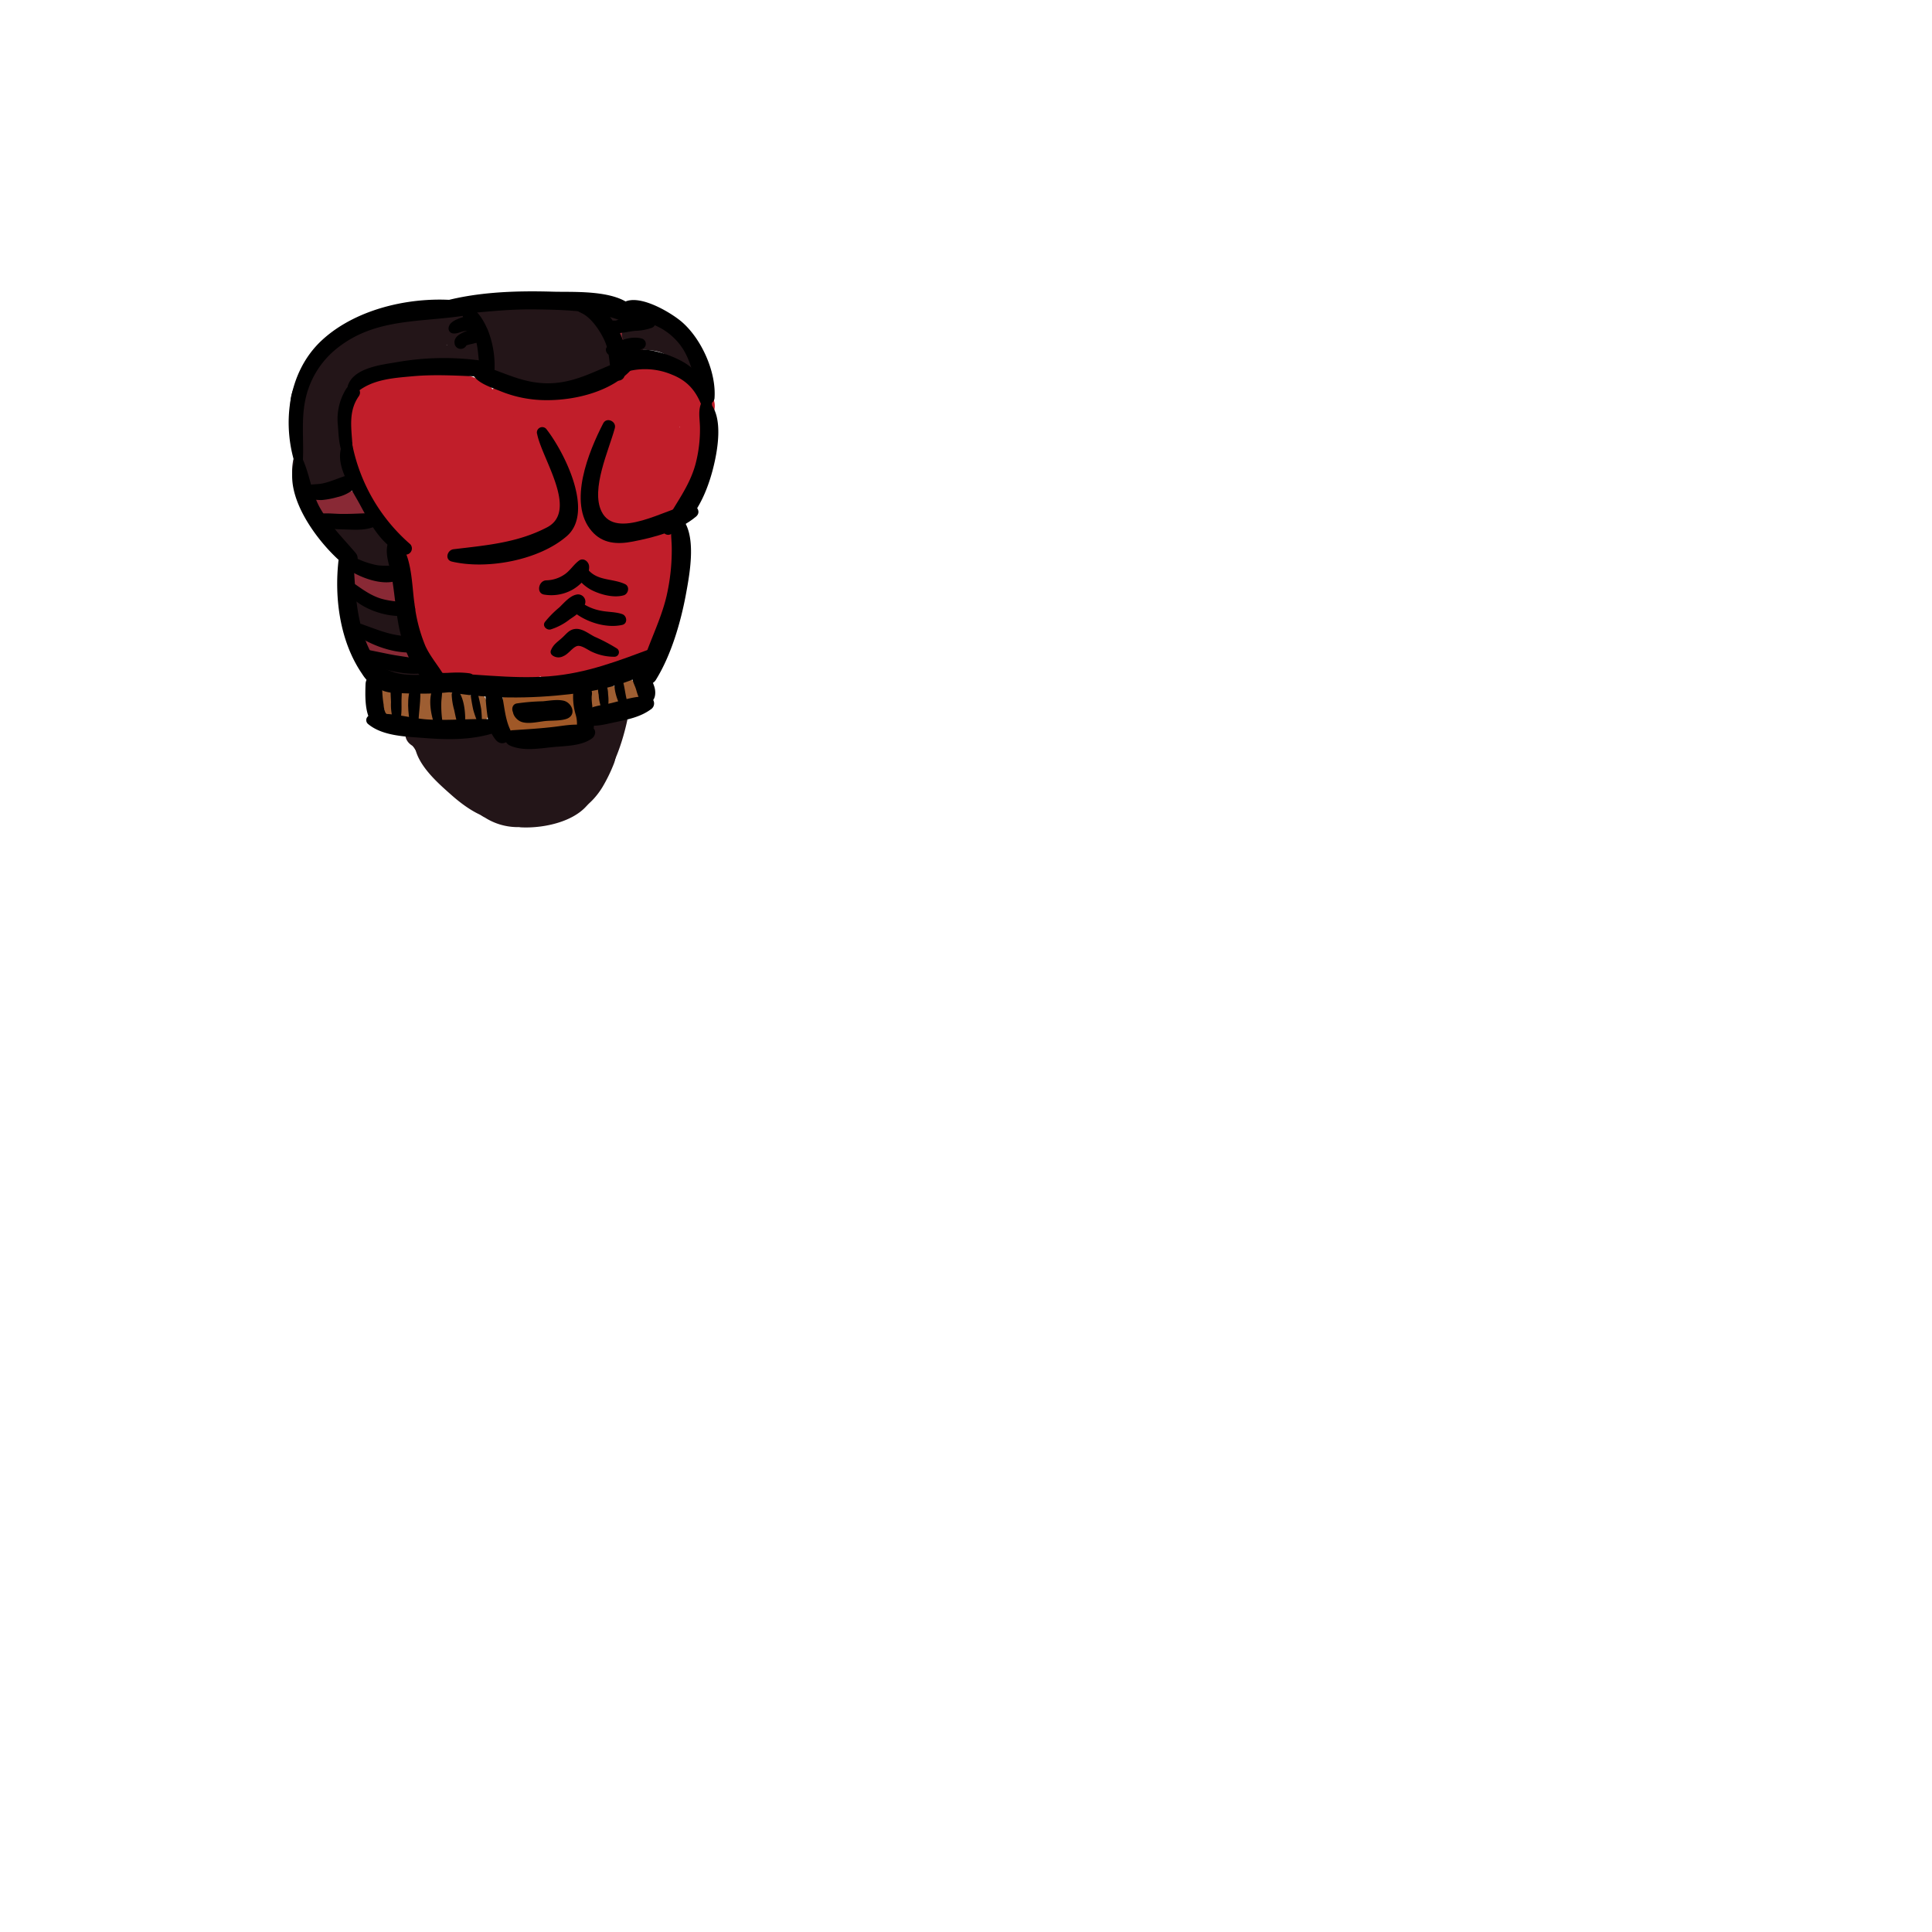 <svg id="Layer_1" data-name="Layer 1" xmlns="http://www.w3.org/2000/svg" viewBox="0 0 500 500"><defs><style>.cls-1{fill:#c1272d;}.cls-2{fill:#c11e2a;}.cls-3{fill:#892935;}.cls-4{fill:#231518;}.cls-5{fill:#9e5e32;}.cls-6{fill:#a05827;}</style></defs><title>10Artboard 1</title><path class="cls-1" d="M124.85,106.44l.06-.13a2,2,0,0,0-.3-2.31,2,2,0,0,0-2.3-.3l-.14.06a2,2,0,1,0,2.68,2.68Z"/><path class="cls-2" d="M122,127.55l1,.2.26,2c1.75-3.89,6.22-7.87,9.39-10.62l-2.68-2.07c-4.77,6.66-9.44,13.32-14.71,19.6a2,2,0,0,0,2.79,2.79c7.55-6.56,14.91-13.35,22.67-19.67l-3.58-2.08c-1.5,4.13-5,7.45-7.74,10.77q-3.77,4.5-7.57,9c-1.84,2.17,1,5.15,3.15,3.15a263.2,263.2,0,0,1,21.46-18.43l-3.1-3.1c-4.43,6.81-10.79,12.56-16.29,18.52-2.1,2.28,1,5.28,3.36,3.35,5.39-4.45,10.7-9,16-13.55l-3.48-.45c.12.19-10,10.84-11,12-1.67,1.88-.09,5.16,2.55,4.39,3.46-1,5.47-2.83,7.88-5.4l-2.38.63-.59-.15a2.18,2.18,0,0,0,3.77,2.2c1.56-2,2-4.91-.6-6.38-3.39-1.94-6.56,3.18-9.48,4l2.56,4.38c3.3-4.1,6.75-8.12,9.93-12.32,1.38-1.82,2.56-3.49,1.22-5.67a2.26,2.26,0,0,0-3.48-.45c-5.43,4.43-10.88,8.83-16.25,13.34l3.36,3.35c5.69-6.25,12.39-12.34,16.84-19.58,1.44-2.34-1.66-4.27-3.55-2.75-7.52,6-14.85,12.23-21.87,18.84l3.15,3.15q5-5.84,9.9-11.73c2.62-3.14,5.18-6.05,6.38-10,.64-2.11-2.06-3.5-3.57-2.08-7.26,6.86-14.95,13.27-22.43,19.9l2.79,2.79a155.36,155.36,0,0,0,14.87-20.66,1.71,1.71,0,0,0-2.68-2.07c-3.28,3.38-8.45,7.14-10,11.76a1.66,1.66,0,0,0,.43,1.61l.31.28a1.6,1.6,0,0,0,1.59.42l.34-.13c1.87-.76,1.19-3.71-.86-3.11Z"/><path class="cls-2" d="M118,122.14l-.5-1.5-9.34,5.44c8.74,7.81,14.47,17.48,19.53,27.93,3.54,7.31,15.32.66,11-6.43-1.28-2.1-11.45-17.5-9.53-19.08l-7.69-1c3.45,7.76,5.82,15.05,4.5,23.68l8.67-3.53a71.26,71.26,0,0,1-11.73-8.12c-3.22-2.78-8-6.25-8.61-10.66l-3.77,4.95c3.21-.3,6.87,8.65,7.84,11a57.93,57.93,0,0,1,3.31,12.4l8.67-6.67c-4.21-2.93-10.74-10.54-11.29-15.92a3.74,3.74,0,0,0-7.47,0c-.58,7.1,1.54,14.31,4,20.9l9.58-4c-4.73-8.9-14.3-15.64-16.56-25.74l-9.14,3.85a136,136,0,0,1,6.48,12.3l8.54-6.59c-3.57-4.07-13.9-13.74-11.56-19.75L93.47,118a73.87,73.87,0,0,0,14.31,12.45c3.54,2.4,7.66-.23,9-3.64a22.92,22.92,0,0,0,1.49-8.94l-9.43,5.41,11.51,6.94,6.56-11.21a22.18,22.18,0,0,1-3.14-1.8c-.42-.31-2-2.22-1.42-.76l-1.58,6,.67-.56-4.3,1.78c3.09.17,7,4.73,8.81,6.87l6.58-11.3a42,42,0,0,1-7.32-2.37c-1.35-.6-5-1.88-5.72-3.17l.6,4.59.15-.82-5.75,4.38,6.7-.89,2.87-.38q3.93,0-.19-1.25c5,6.35,14.5-2.76,9-9-4.63-5.28-14.27-1.28-20-.19a5.75,5.75,0,0,0-4.17,4.17c-1.39,10.07,12.39,15.4,20.21,18,6.46,2.13,11.34-6.73,6.57-11.3s-15.58-12.82-22.15-8.13c-2.16,1.54-3.67,4.17-2.81,6.9,1.48,4.67,5.63,8.2,9.8,10.52,7.31,4.08,13.87-7.14,6.56-11.21l-11.75-6.55c-3.94-2.2-9.7.51-9.43,5.41a14.3,14.3,0,0,1-.7,5.7l9-3.64a65.93,65.93,0,0,1-12.47-9.92A5.71,5.71,0,0,0,92,112.54c-3.33,10.91,8.35,22.88,14.77,30.45,4.11,4.83,11.41-1.35,8.54-6.59q-3.34-6.1-7.23-11.85C105,120,97.38,122.7,99,128.4c3.07,11.13,11.71,18.52,17.15,28.37,3.33,6,11.69.74,9.05-5.29-2.54-5.8-3.91-12-6.22-17.86l-6.82,2.88c2,3.42,2.76,7.79,4.44,11.43s3.85,7.12,5.73,10.7c3.36,6.38,11.74,1.59,10.8-4.56-1.68-11-9.46-28.1-22.54-28.08a4,4,0,0,0-3.91,3.92c.3,5.54,3.78,9.66,7.2,13.79a92.4,92.4,0,0,0,13.67,13.22c4.16,3.32,9.5,1.12,10.07-4.18,1.16-10.79-1.41-22.68-8.4-31.17-2.16-2.63-6-1.35-7.69,1-6.57,9.37,2.17,20.79,5.58,29.93l11.64-4.91c-5.95-11.55-12.79-22.87-23.76-30.27-5-3.37-9.92,3-7.64,7.64l.7,1.41c2.74,5.53,12,1.67,10-4.22Z"/><path class="cls-2" d="M123.79,111.63l-.41-.5,1.46,5.54L125,116l-2.62,3.4c3.38-2.23,9.48.54,12.76,2s5.84,4.16,9.06,5.53c4,1.71,7.9-1.08,7.15-5.5-1.42-8.29-14.22-12.36-21.29-13.63-4.35-.77-9.7-.93-13.43,1.8-3.58,2.62-3.6,6.89-.84,10.13,4.78,5.6,12.7-2.48,8.05-8.05Z"/><path class="cls-2" d="M134.61,113.19c7.32,0,7.33-11.39,0-11.39s-7.34,11.39,0,11.39Z"/><path class="cls-2" d="M126.5,102.29c-1.12,2.72,1.84,5.26,3.44,7.11a23,23,0,0,0,6.38,5.62c2.63,1.35,5.84-1.44,4.19-4.18a30.75,30.75,0,0,0-4.39-5.15c-1.43-1.5-2.83-3.13-4.37-4.53l.83,1.42-.12-.29a3.12,3.12,0,0,0-6,0Z"/><path class="cls-2" d="M134.57,109.57a24.92,24.92,0,0,1,6.05,3.16,5.86,5.86,0,0,1,1.87,2.15c.4.93.27,1.93.62,2.9l1.55-3.83a1.05,1.05,0,0,1-.58.32,2.15,2.15,0,0,0-1.47,2.59,3.86,3.86,0,0,0,1.37,2.41,3.47,3.47,0,0,0,5.32-.68c3-4-1-9.47-4.28-11.71s-8.9-4.45-11.8-.63c-1,1.28.16,2.84,1.35,3.32Z"/><path class="cls-2" d="M140.66,107.53l0-.74-1,1.26.32-.19h-2.56c1.37.91,2.8,1.64,4.23,2.42.62.34,1.23.68,1.83,1,.26.14,1.92,1,1.86.91l-.42-1.57,0,.33,1.51-2.63a6.23,6.23,0,0,1-2.27.65,1.91,1.91,0,0,0-.84,3.18,6.1,6.1,0,0,0,1.06.77c.12.07,1.23.5.59.18a5.09,5.09,0,0,0,3,.9,3,3,0,0,0,2.63-1.51c1.38-3.2-.76-4.8-3.43-6.09a43.08,43.08,0,0,0-7.77-3.2c-1.94-.51-4.26,1.87-2.86,3.72.61.8.85,1.8,1.5,2.63,1.27,1.63,3.39-.44,2.66-2Z"/><path class="cls-2" d="M135.17,106.26a46.91,46.91,0,0,0,8.87,2.56c2.92.63,5.84,1.46,8.81,1,2.17-.33,2.33-3.58.6-4.55-2.47-1.38-5.5-1.56-8.28-1.94a46.2,46.2,0,0,0-9-.76c-1.75.1-2.94,2.83-1,3.68Z"/><path class="cls-2" d="M145.7,108.1a34.87,34.87,0,0,1,8.25-2.25c2.44-.48,5.3-.36,6.55-2.87a2.63,2.63,0,0,0-.4-3.08c-2.24-2.33-5.65-1-8.31,0a63,63,0,0,0-8.34,4.37c-2.54,1.42-.31,5.08,2.25,3.86Z"/><path class="cls-2" d="M151.47,108c1.62-1.25,3.39-2.26,5.07-3.43a14.6,14.6,0,0,1,2.06-1.3,5.48,5.48,0,0,0,2.3-1.39,2.47,2.47,0,0,0,.37-2.86c-1.47-2.79-4.84-1.75-6.73,0s-3.49,4.12-5.37,6c-1.46,1.48.54,4.34,2.3,3Z"/><path class="cls-2" d="M161.85,100.4l1.7-1.4-.53.3a2.87,2.87,0,0,0,1-.64,1.31,1.31,0,0,0,0-1.85,1.33,1.33,0,0,0-1.85,0,2.92,2.92,0,0,0-.67,1l.31-.54-1.53,1.59a1.08,1.08,0,1,0,1.53,1.52Z"/><path class="cls-2" d="M162.72,96.54c-5-1.17-7.52,6-9.34,9.39-2.56,4.82-7.81,11.48-6.63,17.13a2.37,2.37,0,0,0,3.43,1.4c4.54-2.18,6.42-9.12,8.61-13.36,1.7-3.3,5.92-8.58,5.53-12.45a2.28,2.28,0,0,0-1.6-2.11Z"/><path class="cls-2" d="M152.14,105c-4.66,4.87-7.53,11.2-9.92,17.43-.83,2.17,1.32,4.88,3.58,4.7,6.9-.53,9.84-9.74,14-14.28l-6.38-2.65A44.85,44.85,0,0,1,149,126.4l7.65,3.23c1.43-4.19,3.09-8.39,6.31-11.55l-6.87-2.85c-.32,6.57-4.6,13.09-7.5,18.85l7.93,3.34c.68-2.56,1.61-4.82,1.79-7.47.14-2-2.18-3-3.74-2.15-2.77,1.46-4.22,3.73-6,6.28-3.18,4.61,5,9.4,7.49,4.38,3.67-7.42,9.15-15.76,7.91-24.3-.53-3.64-5.7-3.6-7.35-1-3,4.71-6,9-8.06,14.2-1.71,4.39,5.62,7.5,7.65,3.23,3.09-6.49,6.87-14.15,4.55-21.45-.93-2.9-5.29-3.88-6.84-.9-.89,1.71-5.9,11.48-8.15,11.39l3.59,4.71c2-5.55,5.05-10.36,7.71-15.58,1.57-3.08-2.37-6.53-5-3.83Z"/><path class="cls-2" d="M138.8,124.21c-.54,4.19-1.35,8.29-2.2,12.43a3.51,3.51,0,0,0,6.38,2.69,104.2,104.2,0,0,1,9.46-12.46l-4.87-.63c.12.27-2.83,4.82-3.16,5.44-1.23,2.31-2.44,4.63-3.71,6.92-1,1.85-.58,4.72,1.5,5.72,7.92,3.81,10.08-7.06,15.68-9.79l-5.69-4.37c-.94,3.19-2.5,6-3.66,9.11l7.73,1c0-.92.14-1.8.11-2.72a2.93,2.93,0,0,0-3.67-2.79c-2.41.6-3.39,2.2-4.17,4.46-1.55,4.48,4.77,6.45,7.19,3,2-2.88,3.11-6.7,3.94-10.09a3.92,3.92,0,0,0-5.69-4.37,18.93,18.93,0,0,0-5.41,4.38c-.73.84-1.41,1.71-2.14,2.55-.41.48-.84.94-1.28,1.39-1,.71-.91.88.28.5l2.92,5.15c1.39-3.55,2.9-7,4.28-10.59,1.07-2.73,1.9-5.43.3-8.12a3.13,3.13,0,0,0-4.87-.62c-3.59,4.14-7.15,8.3-10.55,12.61l5.84,3.39c1.13-5,2-10,1-15-.72-3.36-5.13-2.12-5.5.75Z"/><path class="cls-2" d="M157.19,110.65c1.7,2.37,3.31,4.73,6.41,5.17a5.62,5.62,0,0,0,6.17-3.42c2.74-7.24-6.07-9.34-11-6.82-3.66,1.9-.9,6.7,2.6,6.16,3.06-.46,6.2-.53,9.29-.73,1.42-.09,5.56-1.05,6.64-.26l-1.69-2.2c1.28,3.07-1.09,9.26-2,12.3A22.88,22.88,0,0,1,166.69,132l6.88,2.85c-.89-9.44,6.44-17.47,1.27-26.78a3.88,3.88,0,0,0-6-.78c-3.3,3.54-4.38,7.76-4.7,12.5s.83,11.06-2.68,15l6.17,1.63c-1.23-5.73-1.68-11.56-.21-17.28l-6.84-1.89a185.24,185.24,0,0,1-4.73,23.94c-1.35,4.68,6.2,6.73,7.28,2,.54-2.4.61-4.29,2.6-6l-6-2.49a17.61,17.61,0,0,1-2.21,6.44l6.75.89c-1.35-5.41-2.14-10.22.71-15.35L158.71,124c-2.09,5.7-3.94,11.37-6.69,16.82-1.18,2.32-5.35,12.37-8.74,12.12l2.78,1.15c-1.76-1.52-1.78-6.75-1.77-8.8a33.11,33.11,0,0,1,1.47-9.32c.68-2.29-2.76-3.8-3.9-1.65a32.4,32.4,0,0,0-3.61,19.45c.55,4.54,2.94,8.46,8.09,6.72,5.73-1.93,8.71-8.28,11.19-13.3,3.31-6.71,6.36-14,7.75-21.38.8-4.25-5.37-6.09-6.57-1.81-1.78,6.38-3.21,13.36-1.61,19.93.73,3,5.32,3.74,6.76.88a26.93,26.93,0,0,0,2.87-10.17c.4-4.48-6.78-4.54-7,0-.13,2.19-1.61,3.28-2.9,4.77l6.31,3.67a112.34,112.34,0,0,0,4.41-25c.2-4.64-6.63-4.45-7.09,0-.71,6.85-1,13.35.06,20.18.43,2.76,4.42,3.53,6.17,1.63,3.28-3.54,4.35-7.76,4.69-12.49s-.74-11,2.9-14.75l-6-.78c2.1,3.91.25,8.17-1,12a27,27,0,0,0-1.7,10.89,4.09,4.09,0,0,0,6.88,2.85c7.22-6.52,10.14-16.93,10.89-26.38,1-12.77-15.2-6.43-22.75-6.18l.89,6.62.91-1.87,2.29-1.75c-.35.12-1.64-1.8-1.7-1.88-2.55-3.21-8.13,1-5.73,4.41Z"/><path class="cls-2" d="M147.44,134.84a28.82,28.82,0,0,1-6,15.38l7.46,4.34A25.6,25.6,0,0,1,155.74,143l-6.47-3.77c-.42,2.56-2.81,10.14-6.55,9.88l3.12,1.29c-.54-.59-.19-4.74,0-5.94a19.75,19.75,0,0,1,2.63-7.27L141.35,133c-2.35,5.33-4.76,10.64-7.14,15.95l8.12,3.42c1.1-4.89,2.53-18.73-6.69-14.55-3.43,1.55-6.17,5-9.17,7.21a27.62,27.62,0,0,1-2.49,1.66,10.89,10.89,0,0,1-2.22,1.09c-1.12.39-1.23.47-.31.25.23.7.52-2.38.52-2.64,0-1.4,0-2.8.12-4.2.24-5-7-4.72-7.59,0a49.29,49.29,0,0,0,1.32,18.69l5.89-4.53c-5.3-2.68-7.88-7.08-8.43-12.88-.44-4.66-2.32-7.82-7.23-8.35-2.28-.24-4.48,2.63-3.63,4.76,2.19,5.48,4.21,11,6.25,16.59.9,2.46,1.78,4.93,2.66,7.4.42,1.15,3,5.86,2.42,7.05l5.66-1.49c-2.65-1.76-4.34-6.88-5.48-9.7-.32-.81-3-10.12-2.23-10.28,4.71-1,3-7.22-1-7.72-8.11-1-7.8,10.06-6.65,15.15,1.49,6.62,5.36,16,11.23,19.7a4.17,4.17,0,0,0,5.66-1.49c2.61-5.48-1-10.92-3-16.08-2.82-7-5.63-14-8.19-21.13l-4.63,4.63c.47.09.69,5.48.81,6a21.92,21.92,0,0,0,2.33,6.08,21.2,21.2,0,0,0,9.48,8.66c3,1.43,6.92-1,5.89-4.53a42.51,42.51,0,0,1-1.47-16.56H114.5c-.21,5.39-1.61,15.85,6.87,14.87,3.27-.38,6.42-2.47,9-4.38s6-6.72,9-7.5l-2.77-.36.74.48-1.82-3.18c.25,3-1.07,6.06-1.78,8.89-1.42,5.69,6.48,7.55,8.57,2.36,2.18-5.4,4.33-10.81,6.54-16.2,1.8-4.38-5.25-7.12-7.52-3.17-3,5.23-8.93,22,.2,24.73,3.77,1.13,7.62-2.25,9.89-4.83a23.11,23.11,0,0,0,5.43-12.67c.47-3.59-4.4-4.74-6.6-2.73a35.81,35.81,0,0,0-10,14.67c-1.9,5.15,5.37,7.11,8.16,3.44a27.91,27.91,0,0,0,5.57-21.69c-.64-4.05-6.23-2.54-6.61.9Z"/><path class="cls-2" d="M119.78,167.18h-.37a3.07,3.07,0,0,0-2.87,2.19l-.15.42a3.07,3.07,0,0,0,1.39,3.42c3.48,2.27,9.6,2.47,13.67,2.66a26.68,26.68,0,0,0,14.34-3.08c3.37-1.84,1-7.89-2.69-6.37-5.85,2.4-12,3-18,.73l-.81,6c5.64.11,16.11-2.27,12.55-10.38-3.68-8.37-14.39-2.58-20.11-.28l2.42,5.75a33.13,33.13,0,0,1,15.11-5.8l-2.62-6.2c-4.18,2.42-8.16,5.1-12.44,7.37l4.35,5.63a88.21,88.21,0,0,1,23-14.75L141,152.24c.46,1.15-10.59,9-11.84,9.85l4.63,6c4.54-4.29,9-8.41,14.65-11.17l-5-2.05c.59,2.71-7,9.37-8.73,11.33a4.05,4.05,0,0,0,5.72,5.73c2.14-1.74,4.06-3.71,6-5.63,1.67-1.62,3.55-4.15,5.78-5l-4.46-3.4c-.39,3.78-6.45,7.42-8.18,10.9-2.15,4.29,2.8,7.76,6.37,4.92s7.29-5.4,10.16-8.91l-4.49-3.47a19.09,19.09,0,0,1-10.26,7.44l4.67,3.56a10.78,10.78,0,0,0-.15-2.54l-3.57,3.56c4.78-.49,9.6,1.19,14.17-1,3.52-1.65,5.47-4.65,6.3-8.38.64-2.86-3.36-4.81-4.88-2.06-3.33,6.06-9.79,4.61-15.59,4.27-2.06-.12-3.38,1.74-3.56,3.57a10.28,10.28,0,0,0-.1,2.54c0,2.22,2.35,4.41,4.67,3.56a22.58,22.58,0,0,0,13.24-11.67c1-2-.7-5.22-3.23-4.21-4.51,1.8-8.29,4.62-12.3,7.32l5.56,5.56c2.4-5.08,6.61-8.48,8.1-14.06.53-2-1.06-4.77-3.4-4.47-6.36.8-12.36,7.44-16.6,11.83l6.36,4.91c3.63-5.18,10.19-11.26,9-18.06-.43-2.39-3.21-2.85-5-2.05-6.28,2.79-11.5,7.15-16.59,11.68-3.2,2.84,1.07,8.55,4.63,6a96.28,96.28,0,0,0,11.12-9.14c2.58-2.49,5.68-5.45,4.1-9.3a3.86,3.86,0,0,0-5.52-2.25,93.72,93.72,0,0,0-24.24,16.16c-3.09,2.82.85,7.52,4.35,5.63a79.36,79.36,0,0,0,12.94-8.23c2.77-2.28-.26-6.41-3.31-5.68a61.79,61.79,0,0,0-16.47,6.92c-3.1,1.76-1,6.68,2.42,5.74,2.94-.79,5.87-1.64,8.81-2.41.85-.22,4.7-1,.68,0a36,36,0,0,0-4.41,1c-3.33,1.25-2.61,5.58.81,6a71.79,71.79,0,0,0,20.7,0l-1.85-6.72a51.54,51.54,0,0,1-11.65,1.7c-3.35.1-8.11.62-11.33-.45l2.23,2.93,0-.44L120.2,173l.36-.09c3.29-.76,2.46-5.66-.78-5.75Z"/><path class="cls-2" d="M144.92,173.61c6.36.61,15,.65,18.78-5.54,2.14-3.51-2.59-6.76-5.47-4.22-4.09,3.59-9.26,2.23-14.12,3.71-3.47,1.05-2.56,5.72.81,6.05Z"/><path class="cls-2" d="M145.1,175.74c6.62-1.06,13.9-3.83,16.27-10.8a15.26,15.26,0,0,0-.21-9.19c-1.42-4.75-3-8.6-2.59-13.72h-6.14c.13,4.48-.23,8.89-.43,13.36-.15,3.12.41,5,2.94,6.91,2.36,1.77,5.92-.62,5.81-3.33a37.1,37.1,0,0,1,2.36-14.33h-6.89c.7,4.27,3,11.89.64,16l7,1.89c-.66-5.18-3.42-16.58,2.08-20.08l-5.21-1.36c4.85,7.38-1.78,17-2.94,24.56a4.2,4.2,0,0,0,2.85,5c8,2.7,9.85-6.21,10.68-11.94A141.09,141.09,0,0,0,173,131.47L166.8,135c3.38,2,1.95,11.38,1.32,14.48-1,4.69-3.46,8.57-5.05,13-1.2,3.35,3.29,5.3,5.58,3.25,5.22-4.68,7.26-13.11,7.77-19.87.48-6.15.14-14.21-5.49-17.93-2.69-1.77-6.07.59-6.16,3.54-.15,5.49-.29,11-.72,16.47-.16,2.11-2.41,14.48-1.25,14.85l3,3.92c1.34-10,8.14-19.8,1.51-29.48-1.11-1.63-3.39-2.57-5.21-1.37-8.86,5.88-6.92,18.6-5.6,27.65.47,3.27,5.42,3.53,6.86.9,3.47-6.37,1-14.95-.24-21.67-.69-3.79-5.79-3-6.89,0A55.21,55.21,0,0,0,153,159l5.81-3.34c-.08,0-.11-5.88-.14-6.47-.12-2.37-.17-4.76-.13-7.13.07-4.05-5.68-3.81-6.14,0-.71,5.84,1.22,9.94,2.67,15.4,2,7.38-5.39,11.57-11.45,13.06-3.47.86-1.94,5.8,1.45,5.25Z"/><path class="cls-3" d="M83.36,134.44a27.36,27.36,0,0,0,8.29,1,4.2,4.2,0,0,0,0-8.39,23.12,23.12,0,0,1-6.1-.54,4.11,4.11,0,1,0-2.19,7.92Z"/><path class="cls-3" d="M90.68,148.94l-.09.13a3.52,3.52,0,0,0,0,3.56c1.25,2.26,4.76,3.46,7,4.34,2.9,1.13,5.65,1.84,7.8-1a3.34,3.34,0,0,0-1.2-4.56c-1.58-.75-3.3-1.07-4.92-1.73a34.5,34.5,0,0,1-4-2,3.46,3.46,0,0,0-4.61,1.21Z"/><path class="cls-3" d="M95.24,168.73a17.23,17.23,0,0,0,7.82,2.71c2.36.33,6,.86,6.78-2.24s-2.56-3.76-4.74-3.9c-2.95-.18-5.83-.62-8.78-.54a2.15,2.15,0,0,0-1.08,4Z"/><path class="cls-3" d="M115,84.37c1.15,1.16,2.49,1.82,3.56,3.11,1,1.14,1.56,2.68,2.71,3.71A2.81,2.81,0,0,0,125.93,90c.8-2.5-.64-5.44-2.23-7.31a9.7,9.7,0,0,0-6.44-3.72c-2.84-.22-4.08,3.58-2.25,5.43Z"/><path class="cls-3" d="M163.8,95.21c2.86-1.39,3-5.35,2.36-8.07a11.27,11.27,0,0,0-4.86-6.93c-3.33-2-7,2.67-4.17,5.4a7.56,7.56,0,0,1,2.61,4c.43,2,0,3.69,1.51,5.31a2.16,2.16,0,0,0,2.55.33Z"/><path class="cls-4" d="M82.33,122.08c-.52-.43-.15-.13-.15-.11,0-.31,0-.61.08-.91l-4.89,2a12.18,12.18,0,0,0,4.11,1.58,13,13,0,0,0,2.41.24,8.42,8.42,0,0,0,1-.07c.75,0,.44-.21-.92-.52l-.86-1.48.11-.78c1.85-.91,2.33-1.36,1.42-1.37a3.67,3.67,0,0,0-.51-.19l1.64,1c-1.67-1.3,1.2,2.85-.17,2.48.52.14,1.39-.36,1.83-.54,1.8-.72,3.3-3.44,1.32-5a5.46,5.46,0,0,0-5.29-1.15,6.31,6.31,0,0,0-4.08,3.53c-1.83,4.19,2.14,8.29,6.45,7.14,3.57-1,5.6-5.44,2.9-8.37a4.9,4.9,0,0,0-4.34-1.39,6.05,6.05,0,0,1-3.67-.84c-1.68-1-4.55-.19-4.89,2-.42,2.67-.5,5.59,1.8,7.47a3.42,3.42,0,0,0,4.69,0,3.34,3.34,0,0,0,0-4.68Z"/><path class="cls-4" d="M85.61,140.32a27.51,27.51,0,0,0,4,4.79c1.62,1.67,3.31,2.8,5.71,2.14,2-.54,2.65-2.38,2.39-4.22A11.07,11.07,0,0,0,96.8,140a11.36,11.36,0,0,0-.62-1.2c-.17-.27-.44-1-.45-.38l-.45,1.66.22-.43-1.18,1.18.41-.21-2.53.33c1.92.4,2.8,2.56,2.74,4.34-.16,4.3,6.56,4.3,6.67,0A10.92,10.92,0,0,0,95.28,135c-2.41-1.07-5.24-.25-6,2.49s1.73,4,1.72,6.42l4.34-3.3-.49-.12,1.57.91c-2.24-1.73-3.94-4.05-6.39-5.54a3.26,3.26,0,0,0-4.43,4.43Z"/><path class="cls-4" d="M92,161.85c3.54,2.15,8.5,5.77,12.67,3.19,2.12-1.31,2-5.1-.73-5.64a5.28,5.28,0,0,0-1.72-.15c-1.91.23-3.51,2.14-2.33,4.06a5,5,0,0,0,1,1.25l3-5.16A37,37,0,0,1,99.32,158a26.46,26.46,0,0,0-4.85-2.13,3.28,3.28,0,0,0-2.52,6Z"/><path class="cls-4" d="M98.81,176.09a18.54,18.54,0,0,0,6.16,1.8c1.9.24,4.52.55,5.9-1a2.23,2.23,0,0,0,.34-2.62c-1-1.71-3.18-2-5-2.37a35.39,35.39,0,0,0-6-.77c-2.57,0-3.73,3.75-1.34,5Z"/><path class="cls-4" d="M91.88,158.93a2.5,2.5,0,0,0,2.49-2.49,2.49,2.49,0,1,0-2.49,2.49Z"/><path class="cls-4" d="M123.25,81.85a35.47,35.47,0,0,1,2.91,13.81c0,1.69,1.56,3.58,3.39,3.39,5.38-.56,10.46,1.37,15.76,1a17.45,17.45,0,0,0,10.85-5.12c2.62-2.51-.14-6.46-3.37-5.78a27.69,27.69,0,0,1-9.08.42,31,31,0,0,1-3.82-.72c-.56-.14-2.94-1.28-2.45-.18l-.62,4.85c.81-.73,4.08-.26,5.15-.16l-2.8-6.76c-1,1-2.75.3-3.62.92-1.63,1.16,3.29.47,3.28.47,4.81-.42,4.95-7.4,0-7.59-1,0-6.16.46-6.73,0l1,2.51v-.82l-1,2.5,3.42-.2.89-6.85a12.09,12.09,0,0,1-5.31.54v7.13a24,24,0,0,1,7.44-.86,12.33,12.33,0,0,1,3.2.48,1.93,1.93,0,0,1,2,1.87l2.94.38c.9.46,1.12-.08.64-1.62l-1.7,2.22.9-.44-2.87.38,2.08,1.19,2.38-1.84L147,87.2l3.08.41c-.4-1.35-1.13-1.7-2.19-1.06-1.73.12-1.58.73.43,1.85a7,7,0,0,1,1.13,4.66l2.92-3.84-1.22.21,4.21,1.71a48.57,48.57,0,0,1-2.53-6.31l-4.66,4.67a4.17,4.17,0,0,1,2.59,4.34c-.77,4.89,6.66,7,7.52,2.08,1.11-6.35-1.87-11.75-8.1-13.73-3.43-1.1-5.57,2.77-4.28,5.57A47.12,47.12,0,0,1,148.5,94a3.75,3.75,0,0,0,2.61,2.61l1.22.26a4,4,0,0,0,5-3.83c.25-5.55-2.8-12.18-8.67-13.68-5.57-1.41-8.43,4.25-7.29,9,1,4.27,6.22,9.57,10.54,5.26,4-4-.51-11.28-4.82-12.88C134.67,76.07,139.84,102,149,92a8.24,8.24,0,0,0-1.27-12.18c-5.05-3.75-12.86-2.73-18.62-1.8-3.61.58-3.44,6.41,0,7.13a15.92,15.92,0,0,0,9.27-.45c3.21-1.2,3.9-6.31,0-7.22s-11.77-1.17-12.34,4.55c-.61,6.18,8.93,6.07,12.78,5.9l-1-7.45c-5.24.73-13.79,6.11-8.71,12.23,3.69,4.45,11.93,2.84,15.66-.57,2.78-2.54.34-6.41-2.8-6.76-3.67-.4-7.95-.15-10.81,2.42a4.11,4.11,0,0,0-.62,4.85c1.45,3.19,6.88,3.84,9.85,4.25a35.68,35.68,0,0,0,14.24-1.14L151.26,90c-6.14,4.81-14.57,1.47-21.71,2.27l3.39,3.39a27.32,27.32,0,0,0-4.71-15.9c-1.61-2.37-6.23-.93-5,2.09Z"/><path class="cls-2" d="M103.05,109.68l-.43.13,2.79.74-.34-.4.45,3.54c2.3-3.9,8.18-4.7,12.17-4.32l-1.79-6.61c-5.28,2.9-10.56,5.76-16,8.34l3.5,6c6.23-3.36,12.38-6.39,19.39-7.69l-2.63-6.25a76.12,76.12,0,0,1-14.67,7.46l2.53,6a62.67,62.67,0,0,1,9.92-3.72c1.42-.4,2.84-.74,4.28-1l1.73-.33q4.26-.11,2-.56l1.41-5.36c-2.47.88-6.93,2.12-9.43.58,1.53.94,5.79.91,8.18,2l.76-5.79c-.49.13-8.22.72-8.25,0l-1.55,2.7c-1,.62,2.16.3,2.72.38,1.63.25,3.22.63,4.84,1l-2.07-2.06.4,1.51,2.5-3.28-2.41-2.3-2.43,3.19a2.47,2.47,0,0,1,2.43.55l4.34-3.34c-3.5-3.53-8.52-4.6-13.34-4.54-5.65.07-12.62-.76-18,1.29-9.16,3.49-7.13,19.89-1,25.33,2.23,2,6.55.12,5.41-3.14-1.25-3.54-1.86-12.56,4.65-11.67L103,103a18.19,18.19,0,0,1-3.12,3.43l4.93,4.92A20.14,20.14,0,0,1,115.39,106l-2.61-6.18a56.21,56.21,0,0,0-8,6.25c-2.4,2.43.61,5.7,3.42,4.45a51.22,51.22,0,0,0,8-4.86,3.4,3.4,0,0,0-2.61-6.18,26.73,26.73,0,0,0-13.7,6.87c-3.35,3.05,1.54,7.77,4.93,4.92a17.73,17.73,0,0,0,4.14-4.87,3.49,3.49,0,0,0-3-5.19c-11-.58-12.7,10.89-11.91,19.3l6-1.63a14.51,14.51,0,0,1-3-9c0-1-.42-3.66.15-4.6,1.09-1.8,3.68-1.6,5.45-1.73,5.1-.39,17-3.24,20.72,1.09,1.78,2.08,5.5-.13,4.62-2.68-1.28-3.7-4.6-4.62-8.15-3.38a2.57,2.57,0,0,0-1.51,3.7,9,9,0,0,0,6.33,5.45,2.61,2.61,0,0,0,3.19-1.81l.31-1.51a3.05,3.05,0,0,0-2.07-3.64c-3.27-1.19-9-3-12.28-1a3.1,3.1,0,0,0-1.54,2.69c.22,7.12,11.17,7.41,16.18,6.07,2.45-.66,3.31-4.62.75-5.79-4.49-2.07-18.46-5.51-19.27,2.89-.85,8.79,14.07,7.92,19,6.18a3.27,3.27,0,0,0,1.42-5.37c-2.46-3.06-7.59-1.31-10.83-.62a70.49,70.49,0,0,0-14.93,5.14c-3.34,1.55-1,7.25,2.53,6a78.62,78.62,0,0,0,16.37-7.88,3.44,3.44,0,0,0-2.64-6.26c-7.51,1.44-14.3,4.86-21.07,8.31-4,2.05-.49,7.76,3.5,6a148.12,148.12,0,0,0,16.08-8.19,3.58,3.58,0,0,0-1.79-6.62c-6.25-.25-15.46,2.45-17.5,9.16a3,3,0,0,0,1.34,3.3l.41.31a2.83,2.83,0,0,0,2.89,0l.38-.23c2.71-1.58.93-6.06-2.16-5.13Z"/><path class="cls-2" d="M165.29,104.7a9.34,9.34,0,0,1,2.52-3.32l-4.38-1.82c-.47,1.07-.36,1.4.31,1l3.63,2.06a22.49,22.49,0,0,1-.94-2.9l-2.64,1.52a10.84,10.84,0,0,1,4.44,1.12c1.52.79,1.73,1.14.69,2.57l4.56-1.2A15.78,15.78,0,0,1,169,98.37l.29,2.17.3-.81-1.35,1.75c1-.64,4.33.87,5.46,1.43,1.68.84,3.83,2.34,4.69,4.08l-.35-2.73.17-.87a2.67,2.67,0,0,0,0,4.57,8.82,8.82,0,0,0,2.19,1.05,3.61,3.61,0,0,0,4.35-2.47c2-6.25-9.25-11.32-13.92-11.66-2.87-.21-6.19.47-7,3.68-.83,3.49,3.66,6.75,5,9.72.93,2,3.8,2,5.24.68,4.94-4.57,1.43-11.3-4.2-12.92-2.16-.63-6.44-1.94-8.33-.05-2.25,2.25-.77,6.49.34,8.89a3,3,0,0,0,3.34,1.36,5.34,5.34,0,0,0,3.16-7.36,2.61,2.61,0,0,0-4.69-.61,20.88,20.88,0,0,0-2.7,4.66c-1,2.4,3,4.09,4.21,1.77Z"/><path class="cls-4" d="M82.63,117.3c-.42-2.88-.78-5.62-1.39-8.49-.7-3.26-.66-5.75,1.9-8.18l-5-2.08c-.15,4.82-.88,9.55-.75,14.39.09,3,.31,6.27,3.33,7.77a2.73,2.73,0,0,0,3.68-1c1.17-2.3-1.23-3.81-1.5-6.07a40,40,0,0,1,1-14.34c.81-2.91-2.8-4.82-4.91-2.86-7.22,6.7-2.74,14.75,1.1,21.91.81,1.5,2.76.37,2.55-1.08Z"/><path class="cls-4" d="M85.25,118c0-5.13-.17-10.45,1-15.47L80.59,101c-1.36,5.56-1.53,15.58,3.21,19.76a2.72,2.72,0,0,0,4.58-1.9c0-3.05-.07-6.07-.3-9.11-.16-2.11-3.17-3.35-4.29-1.16-1.62,3.14.85,8.33,2.29,11.22L89,116.88l-.9-.54a1.45,1.45,0,0,0-2.11.86l-.14,1a2.13,2.13,0,1,0,4.14,0c-.14-.84-2.59-6.68-2.25-7.24l-4.29-1.16c0,3-.18,6.07-.46,9.11L87.6,117c-1.36-1.56-1.56-5.68-1.66-7.54a44.33,44.33,0,0,1,.4-7.64c.38-3.27-5.12-4-5.75-.78-1.19,6.07-.41,11.58.89,17.54.47,2.14,3.78,1.63,3.77-.51Z"/><path class="cls-4" d="M86.45,110.51c1-7.7,7.42-12.3,9.41-19.45a1.62,1.62,0,0,0-2.35-1.81c-7.46,3.43-12.07,13.26-11.25,21.26a2.1,2.1,0,0,0,4.19,0Z"/><path class="cls-4" d="M89,108.55c.42-1.38.68-2.85,1-4.27s.72-3-.1-4.53a2.24,2.24,0,0,0-2.5-1c-3.56,1.15-4.07,6.7-3.5,9.82.48,2.71,4.39,2.33,5.11,0Z"/><path class="cls-4" d="M85.6,100.81a12.47,12.47,0,0,1,7.91-7.47c3.46-1.17,7-.82,10.53-1.39,2.17-.35,1.92-3.14.55-4.17-4.1-3-10.86-1.08-15,1s-7.55,6.46-7,11.2c.15,1.35,2.26,2.44,3,.8Z"/><path class="cls-4" d="M85,96.87c3.35-.38,6.39-1.92,9.59-2.94,1.72-.55,7.87-2.73,9.4-1.32a2.31,2.31,0,0,0,3.82-1c1.57-5.13-4.56-5.73-8.07-5.31-5.46.66-12.33,3.18-16.08,7.35-1,1.08-.42,3.43,1.34,3.23Z"/><path class="cls-4" d="M94.1,97.36a24.41,24.41,0,0,1,5.74-2c1.91-.41,3.79-.47,5.59-1.28l-3.52-2.7c-.07.43-.13.87-.17,1.31a1.51,1.51,0,0,0,1.11,1.45,4.58,4.58,0,0,0,.73.18c3,.64,4.25-3.74,1.27-4.61-4.2-1.25-9.61,1.43-13.15,3.54-2.64,1.58-.32,5.43,2.4,4.1Z"/><path class="cls-4" d="M91.67,97.47a29.86,29.86,0,0,0,6-1.18c2-.47,4.11-.58,5.26-2.42a1.9,1.9,0,0,0-.67-2.56c-1.79-.94-3.29-.2-5.11.35a27.82,27.82,0,0,1-5.46,1.56c-2.68.23-2.77,4.31,0,4.25Z"/><path class="cls-4" d="M81.62,100.31c3.11-3.56,10.22-7.44,14.71-8.82,5.69-1.75,11.94.3,17.71-1.12,2.69-.65,2.62-4.67,0-5.36-3.88-1-8.05-.7-12.05-.66-3.07,0-6,.17-8.85,1.43-4.52,2-13.1,7-14.38,12.06a2,2,0,0,0,.51,1.93l.57.54a1.28,1.28,0,0,0,1.78,0Z"/><path class="cls-4" d="M101.76,95.33A71.64,71.64,0,0,0,121.11,95a2.81,2.81,0,0,0,2-2c.65-4.57-2.55-7.37-6.78-8.68-5.8-1.8-11.46,2-17.11.37L100,90.4c2.89-2.17,6.58-2.6,10.11-2.89s8.94-1.4,8.57,3.41a3.24,3.24,0,0,0,1.61,2.8l.48.32a2.81,2.81,0,0,0,4.07-1.66,8.55,8.55,0,0,0-7.15-11.63c-6.75-.69-16.16.21-21.49,4.72a3.16,3.16,0,0,0,1.38,5.25,20,20,0,0,0,8.75-.37c1.81-.42,12.2-3,11.22,1.08l2.8-2.12a109.09,109.09,0,0,0-18.58,1.18,2.42,2.42,0,0,0,0,4.84Z"/><path class="cls-4" d="M161.29,87.89c1.76,3.19,5.86,2.32,8.93,3.08,2.64.65,5,3.12,7.7,3.08a2.28,2.28,0,0,0,2.18-1.66c.59-3.74-3.13-6.45-6.25-7.73s-9.59-2.5-12.18.27a2.51,2.51,0,0,0-.38,3Z"/><path class="cls-4" d="M177.16,96.45a3.69,3.69,0,0,0,2.46-1.57l-.84.84c.36-.17-.23,0,0,0,.05,0,.44-.11.13-.08a1.85,1.85,0,0,0,1.73-1.31,1.82,1.82,0,0,0-.82-2c-.37-.2-.72-.44-1.08-.65l.84.85a3.54,3.54,0,0,0-3.21-1.56,2.8,2.8,0,1,0,.75,5.51Z"/><path class="cls-4" d="M161.38,82.69c-.1-.08-.2-.14-.3-.21.11.07.09,0-.05-.06a6.41,6.41,0,0,0-.79-.58l.76.75-.07-.08a2.33,2.33,0,0,0-2.25-1.08,2.21,2.21,0,0,0-1.91,1.92,2.24,2.24,0,0,0,3.81,1.9l-.2.16c.16-.08.19-.09.07,0l.14-.06a1.26,1.26,0,0,0,.33-.16l-.8.22.55-.05a1.42,1.42,0,0,0,.71-2.63Z"/><path class="cls-4" d="M107,193.16c1.13,2.39,3.35,3.78,5.25,5.56s3.41,3.58,5.25,5.23c3.11,2.8,7.36,5.48,11.61,5.66,2.43.09,4.16-3.46,2.12-5.11-3.45-2.77-7.59-3.93-10.87-7.13-2.93-2.87-6.37-7-10.48-8a2.59,2.59,0,0,0-2.88,3.75Z"/><path class="cls-4" d="M107.38,190.43c-1.14,6.09,5.38,11.72,9.53,15.39,3.91,3.45,11.3,8.87,16.24,4.68a2.4,2.4,0,0,0,0-3.32c-1.21-1.5-2.45-1.77-4.21-2.38a23.55,23.55,0,0,1-6.89-3.75c-3.28-2.59-7.92-6.48-8.94-10.62-.67-2.73-5.18-2.93-5.73,0Z"/><path class="cls-4" d="M113.41,194.14c2.86,3.51,7.41,5.58,10.66,8.75a26,26,0,0,1,4,4.92c1.12,1.81,1.67,3.81,3.32,5.2s4.59,1.09,5.07-1.34c1-4.88-3.25-9.71-6.56-12.91-3.71-3.6-8.85-7.8-13.95-9a2.65,2.65,0,0,0-2.56,4.39Z"/><path class="cls-4" d="M118.76,193.48c2.94,1.86,6.1,2.56,8.8,5a21,21,0,0,1,5.49,8.19c1.65,4,7.2,2.54,6.47-1.78-1.28-7.62-12.52-19-20.76-15.45-1.72.74-1.33,3.22,0,4.06Z"/><path class="cls-4" d="M126,195.06c4.48,1.33,6.8,5.59,9.1,9.29,1.49,2.4,6.2,1.69,5.81-1.57a14.71,14.71,0,0,0-5-9.51c-2.71-2.38-6.15-4.58-9.89-3.64-2.75.7-2.6,4.66,0,5.43Z"/><path class="cls-4" d="M134.57,198.22a9.12,9.12,0,0,1,2.26,4.27c.4,1.61.18,3.27.95,4.76a2.2,2.2,0,0,0,3.44.44c3.07-3.9-.34-9.86-3.56-12.57-2.12-1.8-5.07,1-3.09,3.1Z"/><path class="cls-4" d="M133,208.27c2.63.31,5.27.46,7.89.88l-1.33-5c-1.15,1.06-4.51,1-5.92,1l.82,6.05c2.26-.64,4.9-1.41,7.26-1.18l-2.19-.91.33.31-.8-3-.16.47,1.43-1.86a9,9,0,0,1-4.33.67l.84,6.22c3.61-.67,9.47-1.31,11.27-5,1.16-2.34-1.23-5.09-3.68-3.68-2.71,1.55-6.26,2-9.27,2.56-3.56.67-2.67,6.25.84,6.22,3.29,0,7.84-.37,9.06-4a3,3,0,0,0-.8-3c-2.87-2.58-8.22-.86-11.44.23s-2.83,6.37.82,6c3.39-.3,7.61-.41,10.17-2.94,2-1.95.37-4.92-2.12-5.13a42.78,42.78,0,0,0-8.69-.05,2.54,2.54,0,0,0,0,5.07Z"/><path class="cls-4" d="M136.67,195.36l-.09-.1v3.81l.06-.08-2,.84c2.26.28,4.71-.35,7-.45,2.59-.1,4.85,0,6.52-2.26a2.65,2.65,0,0,0,0-2.72c-1.9-3-5.64-2.31-8.66-1.92-2.87.37-6.43.72-7.61,3.73-.59,1.51.67,3,2,3.51a2.68,2.68,0,0,0,2.8-4.36Z"/><path class="cls-4" d="M138,200.69a40.34,40.34,0,0,1,5.19-1.34c1.1-.2,3.41-.77,4.34-.42l-2.2-1.69.26.52-.37-2.83c.86-.82,1-1,.3-.48l-1.2.82c-.8.54-1.61,1.07-2.43,1.6-1.63,1-3.28,2-5,3-4,2.32-.49,7.92,3.56,6.08,1.9-.86,3.65-1.95,5.46-3s3.71-1.52,5.51-2.45l-4.73-3.63c-1.06,3.19-6.49,4.78-5,8.93a3.13,3.13,0,0,0,2.88,2.19c2.61.26,5.51-2.91,6.78-4.91s-1.16-3.73-3-3c-1.38.59-2.59,1.89-4.05,2.27l2.22.29-.48-.24,1.48,2.58c0,.43,1-.82,1.37-1.12s1-.85,1.45-1.31a10.85,10.85,0,0,0,2.53-4,3.23,3.23,0,0,0-2.24-4c-5.23-.9-9.26,3.31-13.76,5.23l3.56,6.08c2.82-1.56,5.61-3.19,8.3-5,2.48-1.64,4.77-4.08,3-7.22-1.57-2.81-4.75-2.35-7.42-1.81a39.22,39.22,0,0,0-8.81,3c-3.24,1.48-.95,6.88,2.42,5.75Z"/><path class="cls-4" d="M144.26,211.42c5-.12,9.1-3.55,11.63-7.68a41,41,0,0,0,3-6.15c.72-1.79.85-5.48,1.43-6.54,2.47-4.6-4.68-8.72-7-4.08-.87,1.75-.84,3.05-1.06,4.95a20.5,20.5,0,0,1-1.88,5.93,16.3,16.3,0,0,1-2.74,4.59c-1.57,1.72-3.74,2.66-5.26,4.42s-.57,4.62,1.88,4.56Z"/><path class="cls-4" d="M150.84,194.65c.68-.28,1.33-.6,2-.86l-2.1-2.73a6,6,0,0,0-.6,2.2,1.78,1.78,0,0,0,2.67,1.53c.52-.33,1-.7,1.52-1a7.84,7.84,0,0,0,1.27-1.24c.54-.58.21-1.82-.71-1.72a9,9,0,0,0-1.72.21c-.58.18-1.16.34-1.73.54l2.19,2.19a1.62,1.62,0,0,1,.32-.79,1.88,1.88,0,0,0-2.1-2.74,8,8,0,0,0-2.75,1.49c-1.3,1.11.08,3.62,1.72,3Z"/><path class="cls-4" d="M156.56,195.23c2.38-2.34,3.87-5.56,5.6-8.39l-3.08-1.3a77.35,77.35,0,0,1-4.32,11.22c-1.47,3-3.47,5.75-4.56,8.91-.3.85.85,1.84,1.62,1.25,5.85-4.52,9-13.52,10.51-20.48.39-1.77-2.2-3.1-3.08-1.3-1.46,3-3.39,5.89-4.5,9-.37,1,1.08,1.77,1.81,1Z"/><path class="cls-4" d="M110.22,190.89a24.54,24.54,0,0,0-2.53-2.24l-2,2.53c3,1.91,5.94,3.93,9.32,5a.91.91,0,0,0,.88-1.51c-2.45-2.6-5.57-4.44-8.57-6.33-1.76-1.11-3.38,1.68-1.63,2.79a7.69,7.69,0,0,0,3.81,1.35,1,1,0,0,0,.67-1.64Z"/><path class="cls-4" d="M110.3,193.21l.07-.21a1.32,1.32,0,0,0-.35-1.32c-.28-.26-1.81-1.21-1.75-1.59l-3.13.85a19.77,19.77,0,0,0,5.33,5.38c1.78,1.18,4.77,3,6.94,2.91.76,0,1.59-.83,1.26-1.64-.88-2.11-3.1-2.43-5-3.44a17.29,17.29,0,0,1-5.65-4.9c-.9-1.2-3.23-1-3.13.84.13,2.22,1.91,3.12,3.8,3.85a1.33,1.33,0,0,0,1.31-.35.86.86,0,0,0,.28-.38Z"/><path class="cls-5" d="M103,182.65a4.66,4.66,0,0,0-2.14-1.77l-.79,2.91c6.15.55,13,2,19.1,1.38,1.46-.14,2-2.27.36-2.69-6.1-1.63-13.18-1.34-19.46-1.81-1.75-.14-2.13,2.69-.42,3.07a6,6,0,0,0,3,.1c.58-.1.61-.82.31-1.19Z"/><path class="cls-5" d="M100.22,186.26c1.64-1.11,6.9.22,8.82.39q5,.42,9.88,1c1.9.21,1.9-2.47.42-3.06-5.74-2.31-12.19-2-17.7-4.9l-.81,3a43.34,43.34,0,0,1,12,.92l.46-3.37a116.15,116.15,0,0,1-13.8-1.35L99,182.14l9.45.23c3.35.09,7.32-.35,10.46,1l-.77-1.88a17.73,17.73,0,0,0-.5,3.25H121q-.09-1-.15-1.95c0-1.58-.23-.87-.52,2.13l1.74-.7.3,1.07,2.56-.68a2.31,2.31,0,0,1-.7-3.22l-1.65.67.54,1.86a4.39,4.39,0,0,1-3.92.66,14.55,14.55,0,0,1-5.47-2l.27,2c.18-.37,4,0,4.36-.06,1.12,0,1.74-1.69.61-2.25-2.33-1.16-6.48-2.34-7.89.61a1.72,1.72,0,0,0,.26,2c4.06,3.31,17.92,6.26,14.59-3.38-2-5.78-8.14,1-3.17,5.2a1.55,1.55,0,0,0,2.62-1.08c.39-3-2.26-7.26-5.7-4.83-2.47,1.74-1.2,5.82,1.57,6.32a1.58,1.58,0,0,0,1.74-.71c1.08-2.1.37-6.25-2.27-7-3.46-1-3,3.29-3,5.25,0,2.16,3.11,2.08,3.31,0l.4-2.37a1.69,1.69,0,0,0-.76-1.88c-6.34-2.76-14.83-1.53-21.59-1.74-1.86-.06-2.35,3-.45,3.31a93,93,0,0,0,14.7,1.53c1.89,0,2.39-3,.45-3.37a47.87,47.87,0,0,0-12.87-.81c-1.46.11-2.33,2.21-.8,3,5.83,3,12.46,2.73,18.48,5.13l.41-3.06c-4.48-.48-9-.86-13.48-1.05-2.21-.09-5-.81-6.71.89-1,.95.31,2.74,1.49,1.93Z"/><path class="cls-5" d="M155.22,182.31c-.17.51.11.5.85-.05a9,9,0,0,1,2.12-.35l-.69-2.55c.05,0-3.14,1.14-3.06.84-.28,1,1.59.58,1.94.54a20.67,20.67,0,0,1,4.65.15v-3.1a22.15,22.15,0,0,0-2.93.38c-1.64.32-1.29,3.06.39,2.93.83-.06,3-.28,3.67.49l-.36-1.35c-.08.27-2.43.54-2.78.59a17.41,17.41,0,0,1-3.15.14l.73,2.7A37,37,0,0,1,162,182a3.85,3.85,0,0,0,2.81-2.08c1.07-2.65-1.71-3.83-3.78-4.1l1,2.49c-.42.34.17,1.12.31,1.46.21.5.16,1.14.37.46l2.21-.9-.12-.07.53,2,.05-.08c1-1.45-1.11-2.83-2.31-1.78l-.07.06a1.49,1.49,0,0,0,0,2.1l.1.1a1.52,1.52,0,0,0,2.36-.3c.83-1.31-.47-3.58-1.27-4.65a2.73,2.73,0,0,0-4.21-.49c-1.07.9-.1,2.37,1,2.49,1.9.19-1.78.92-2.28,1.07a29.49,29.49,0,0,0-3.64,1.36c-1.4.61-.58,2.65.73,2.69,2.1.08,8.22.13,8.62-2.88.36-2.72-4.25-2.92-6-2.86l.4,2.93a11.8,11.8,0,0,1,2.14-.16c2.05,0,1.93-2.86,0-3.1-2.42-.29-9.22-.84-9.59,2.88-.4,4,5.64,1.91,7.44,1.05a1.37,1.37,0,0,0-.69-2.54c-1.5.17-7.2,1.5-4.45,4,.62.57,1.77,0,1.48-.86Z"/><path class="cls-6" d="M134.61,187.49c-1.51.15-1.22-5.88-1.16-6.66L131,182.25a7.36,7.36,0,0,1,3.77,3.78l2.26-2.26a7.92,7.92,0,0,0-2.13-1c-.46-.08-.93-.15-1.4-.21q.19,1.69,1.29.72a14.58,14.58,0,0,0,3.91-1.1c1-.29.81-.34-.65-.14-.84,0-1.69,0-2.53,0-2.26,0-2.25,3.41,0,3.49.89,0,5.16-.53,5.54.56l.45-1.68c-1.25,1.39-5.87.64-7.7,1-2,.33-1.51,3.55.47,3.53l9.21-.08-.46-3.39-5.18.9c-1.87.32-1.43,3.38.44,3.3,2.27-.11,8,.86,9.47-1.38,1.62-2.42-1-6.4-2.5-8.17-1.09-1.28-3.15.09-2.73,1.59.31,1.11,4.13.6,5,.65l-.88-3.25c-3,2.32-1.94,4.16-1.84,7.51a1.72,1.72,0,0,0,3.44,0,18.91,18.91,0,0,1,.09-3.61l-1.13,1.13c-.79.16.08,2.9,0,3.67l2.72-1.13a34.59,34.59,0,0,1-3.08-3.76,1.45,1.45,0,0,0-2.5,1.46,27,27,0,0,0,3.32,4.56c1,1.12,2.6.14,2.72-1.13.24-2.46-.6-7.4-4-6.78a1.56,1.56,0,0,0-1.13,1.13,25.52,25.52,0,0,0-.42,4.46h3.44c0-1.15-.91-3.69.16-4.5a1.76,1.76,0,0,0-.88-3.25c-2.23-.16-5.86-.55-7.75,1a3,3,0,0,0-.56,4c2.28,2.9,7.49.54,6.48-3.1l-2.73,1.59a7.72,7.72,0,0,1,1.71,3.17c.2.83,1.9.43-.38.52q-3,.12-6,.19l.45,3.3,5.21-.81c2-.31,1.43-3.38-.46-3.39l-9.21-.07.48,3.54c2.93-.54,7,.61,9.19-2a1.74,1.74,0,0,0,.45-1.68c-1.39-3.78-5.65-3-8.88-3.13v3.49c2.27,0,7.46.72,8-2.47.48-2.71-2.83-3.94-5-4-2.3-.07-6.73.87-7.75,3.33-1.35,3.27,2.86,3.17,4.53,4.23,1.51,1,2.91-.87,2.26-2.26a9.91,9.91,0,0,0-5-5,1.68,1.68,0,0,0-2.48,1.43c-.17,2.65.4,11.32,5.1,9a1.28,1.28,0,0,0-.64-2.36Z"/><path d="M122.38,96.92c1.14,2.23,4.78,3.35,7,4.26a31.35,31.35,0,0,0,12.28,2.38c7.49,0,16.83-2.33,21.93-8.13.93-1.06.06-3-1.47-2.52-6.4,2.08-11.81,5.73-18.74,6.23-7.08.51-12.09-2.42-18.51-4.5a1.93,1.93,0,0,0-2.17.88c-.2.45-.53.92-.28,1.4Z"/><path d="M89,114.32c-3.13,5.14,1.83,11.92,4.22,16.39,2.7,5,5.68,10.81,11.39,12.79a1.61,1.61,0,0,0,1.55-2.67,46.16,46.16,0,0,1-15.08-26.24,1.15,1.15,0,0,0-2.08-.27Z"/><path d="M181.58,104.05c-1,2.24-.46,4.21-.43,6.63a35.07,35.07,0,0,1-1.1,9.23c-1.62,6.22-5.52,10.69-8.35,16.28a1.45,1.45,0,0,0,2,2c5.86-3.07,9-10.11,10.67-16.28,1.31-4.89,3.08-14.21-1-18a1.14,1.14,0,0,0-1.77.22Z"/><path d="M113.12,81.84c8.5-.65,16.84-1.89,25.4-1.77,8,.11,16.77.3,24.06,3.72A1.81,1.81,0,0,0,165,81.34c-2.79-6.6-16-5.68-21.79-5.85-10.09-.3-20.87.06-30.57,3.1-1.7.53-1.5,3.4.44,3.25Z"/><path d="M150.29,80.94c2.68,1.09,5.11,4.81,6.23,7.34,1.31,3,1.09,6,1.81,9a1.73,1.73,0,0,0,3.13.41c1.83-3.94.41-8.91-1.58-12.57-1.55-2.86-5.41-8.15-9.09-7.92a1.89,1.89,0,0,0-.5,3.7Z"/><path d="M160.56,83.5a4.06,4.06,0,0,0-1.05-.45l.82,3.1.45-.35-1.14.47c1.6-.1,3.16-.48,4.75-.65a14,14,0,0,0,4.37-.81c1.41-.63.74-2.51-.39-3a9.27,9.27,0,0,0-4.82,0,21.83,21.83,0,0,0-2.53.52c-.62.18-1.35.69-2,.64-2.64-.21-2.23,4.44.49,3.64a4.06,4.06,0,0,0,1.05-.45,1.57,1.57,0,0,0,0-2.68Z"/><path d="M158.52,91.94c2.54-.58,5.61-.57,7.95-1.75a1.42,1.42,0,0,0-.33-2.56c-2.84-.83-6.14.63-8.66,1.86-1.41.69-.39,2.77,1,2.45Z"/><path d="M156.12,109.54c-3.74,7.25-9.27,20.61-3,27.9,2.8,3.27,6.61,3.5,10.61,2.72,5.56-1.07,12-2.75,16.42-6.48,1.55-1.32-.17-3.39-1.81-3.1-5.74,1-19,9.35-22.67,1.77-2.82-5.77,1.91-15.83,3.45-21.56.46-1.74-2.11-2.93-3-1.25Z"/><path d="M139,112.25c1.16,6.32,10.83,19.95,2.55,24.24-7.68,4-15.75,4.64-24.16,5.65-1.68.2-2.37,2.74-.43,3.2,9.08,2.13,22.54-.33,29.74-6.6S146,117,141.51,111.19a1.39,1.39,0,0,0-2.53,1.06Z"/><path d="M119.54,80.35c-.15,2.51,2.68,4.81,3.47,7.24,1.07,3.33.6,6.94,1.85,10.2a1.55,1.55,0,0,0,3-.41,25.26,25.26,0,0,0-1.62-12c-1-2.23-3-6.22-5.82-5.94a.94.94,0,0,0-.9.9Z"/><path d="M117,86.24c1.1.3,2.15-.38,3.23-.56s2.32-.08,3.26-.92a1.61,1.61,0,0,0,0-2.24c-1.16-1.06-2.84-.77-4.21-.28-1.19.44-2.85,1.07-3.16,2.44a1.29,1.29,0,0,0,.88,1.56Z"/><path d="M120.91,88.65l0-.23-.49,1.18c.34-.38,1.65-.55,2.19-.71.92-.27,1.88-.28,2.57-1a1.59,1.59,0,0,0-.31-2.46c-1.26-.82-3.35-.12-4.62.43s-3,1.45-2.56,3.26a1.61,1.61,0,0,0,1.78,1.16,1.66,1.66,0,0,0,1.41-1.6Z"/><path d="M100.65,139.85c-1.34,3.15.13,6.09.72,9.36.74,4.15,1,8.38,1.78,12.52,1.2,6.38,4.35,14.48,10.76,17.15,1.48.62,2.35-1.28,1.85-2.41-1.48-3.32-4.14-5.95-5.67-9.3a40.66,40.66,0,0,1-2.82-10.92c-.75-4.93-.56-13.73-5-16.83a1.2,1.2,0,0,0-1.64.43Z"/><path d="M174.58,133.82c-1.41,2.63-.75,5.05-.73,8a53.31,53.31,0,0,1-1.31,12.27c-1.6,7-5.24,13.29-6.93,20.18a2.25,2.25,0,0,0,4.1,1.72c4-6.42,6.49-15,7.84-22.36,1-5.47,2.92-15.71-1.51-20a1,1,0,0,0-1.46.19Z"/><path d="M111.24,178.08c10.36,2.57,22.08,2.88,32.66,1.94,9-.79,19.45-2.56,26.94-8,2-1.44.89-5.33-1.83-4.33-9,3.33-17.12,6.55-26.84,7.33-10.24.82-20.21-.88-30.39-.92-2.24,0-2.77,3.4-.54,4Z"/><path d="M76.4,119c-3.63,9.07,6.1,21.78,12.66,27.13a2.13,2.13,0,0,0,3-3c-3.27-3.84-6.74-7.23-9.24-11.68-2.28-4.07-2.62-8.57-4.52-12.69-.42-.91-1.61-.49-1.9.25Z"/><path d="M87.62,144.93c-1.14,9.87.36,21.13,6.1,29.48a10.37,10.37,0,0,0,9,4.94c5.92.26,13.06.43,18.77-1.25,1.73-.51,2.06-3.55,0-3.85-8.36-1.22-20.36,4-25.29-5-4.08-7.5-4.22-16-4.73-24.29a1.9,1.9,0,0,0-3.8,0Z"/><path d="M88.88,146.54c3.56,2.77,11,5.87,15.29,3.05a1.53,1.53,0,0,0-.36-2.76c-2-.68-4.28-.21-6.38-.59A22.29,22.29,0,0,1,91,143.83c-1.63-.84-3.72,1.45-2.09,2.71Z"/><path d="M89,150.74c.74,6.15,12.37,10.13,17.53,8.17a1.33,1.33,0,0,0,0-2.53c-2.78-.8-5.7-.65-8.48-1.64-3-1.07-5.22-3-7.84-4.69a.81.81,0,0,0-1.21.69Z"/><path d="M92.25,165.11a4.16,4.16,0,0,0,1.66-.7H92.3c4.36,2.94,11,5.23,16.28,4.22,1.7-.33,1.48-2.78,0-3.22-2.48-.75-5.13-.78-7.66-1.43s-4.94-1.62-7.39-2.49a1.6,1.6,0,0,0-1.8.73,2.34,2.34,0,0,0-.43,2.35.79.79,0,0,0,1,.54Z"/><path d="M93,170.9c4.59,1.93,11.09,4,16.12,3.35a1.59,1.59,0,0,0,.42-3.11c-2.45-1-5.23-1.18-7.83-1.66s-5.25-1.1-7.9-1.55a1.54,1.54,0,0,0-.81,3Z"/><path d="M80,129.4c1-.21,2.36.07,3.41,0a21.49,21.49,0,0,0,3.9-.75,10.06,10.06,0,0,0,6-3.92c.81-1.15-.52-2.31-1.64-2.13-2.92.47-5.51,2-8.43,2.56-1.86.36-4.8-.2-5.46,2.09A1.8,1.8,0,0,0,80,129.4Z"/><path d="M80.5,135.25c2.33,1.75,6.09,1.67,8.9,1.77,3,.11,6.25.34,8.79-1.45a1.51,1.51,0,0,0-.76-2.79c-3.08,0-6.14.27-9.23.22-2.59-.05-5.29-.5-7.7.57-.74.33-.51,1.29,0,1.68Z"/><path d="M140.87,153.89a11.21,11.21,0,0,0,7.41-1.35c2-1.19,4.35-3.46,4.18-6-.08-1.18-1.44-2.29-2.58-1.48-1.37,1-2.24,2.49-3.61,3.49a8.7,8.7,0,0,1-4.9,1.64c-2,.07-2.69,3.38-.5,3.7Z"/><path d="M149.2,147.94c-.27,2,2.49,4.08,4.06,4.85,2.32,1.13,5.61,2,8.14,1.28,1.23-.35,1.66-2.28.38-2.89-3.26-1.56-7.32-.74-9.78-4a1.52,1.52,0,0,0-2.8.76Z"/><path d="M142.44,162.92a15.34,15.34,0,0,0,5-2.63c1.51-1,3.46-2.29,4-4.1a1.89,1.89,0,0,0-2.3-2.3c-1.69.35-3.19,2.16-4.4,3.32A25.62,25.62,0,0,0,141,161c-.69,1,.44,2.12,1.46,1.91Z"/><path d="M147.8,157.79c3.2,3,8.83,4.93,13.22,3.94,1.49-.33,1.27-2.37,0-2.8-1.75-.61-3.73-.5-5.55-.89a12.72,12.72,0,0,1-5.48-2.45c-1.51-1.26-3.68.8-2.19,2.2Z"/><path d="M143,169.64a2.64,2.64,0,0,0,2.81.16c1.29-.53,2.27-2.14,3.44-2.57s2.93,1.06,4.1,1.53a13.66,13.66,0,0,0,5.71,1.21,1.17,1.17,0,0,0,.59-2.15,46.6,46.6,0,0,0-5.81-3.06c-1.49-.76-3.1-2.12-4.87-2-1.54.12-2.24,1.11-3.27,2.09-1.34,1.27-2.4,1.79-3.07,3.35a1.07,1.07,0,0,0,.37,1.42Z"/><path d="M91.21,118.71c.45-5.51-1.83-11.2,1.63-16.14,1.4-2-2-4-3.27-1.91a14.84,14.84,0,0,0-2.12,9.46c.23,2.89.26,7.06,2.45,9.13a.78.78,0,0,0,1.31-.54Z"/><path d="M92.32,101.57c4-3.41,9.47-3.74,14.53-4.2,5.81-.52,11.56-.14,17.38.09,2.29.09,2.9-3.71.55-4.09a70,70,0,0,0-22.32.4c-3.93.65-11,1.49-12.45,6.08a1.57,1.57,0,0,0,1.07,1.89,1.14,1.14,0,0,0,1.24-.17Z"/><path d="M183.78,107.5c2-5.55-2.62-11.5-7.29-14-4.24-2.32-12.86-5.13-16.63-.77-1.32,1.53-.09,4.13,2.06,3.53A17.87,17.87,0,0,1,174,97c5,2,7,5.61,8.45,10.55a.69.69,0,0,0,1.32,0Z"/><path d="M78.22,121.25c.65-5.84-.42-11.75.76-17.56a22.91,22.91,0,0,1,8.71-13.91c9.77-7.5,21.25-6.33,32.69-8.12,2.32-.36,1.42-3.51-.51-3.75-12.24-1.52-27.36,1.61-36.59,10.17-8.94,8.29-10.51,22.23-6.46,33.36a.72.72,0,0,0,1.4-.19Z"/><path d="M161.29,81.78c5.52,1.4,10.1,2.14,14.1,6.71s3.9,10.29,6.53,15.34c.79,1.52,2.9.67,3-.81.47-6.73-3.31-15.18-8.36-19.62-2.94-2.58-12.46-8.31-16-4.45a1.71,1.71,0,0,0,.75,2.83Z"/><path d="M98.19,177.68l-.27-.27V179l.36-.37c2.81-2.84-3.53-5.66-3.68-1.53-.1,2.85-.19,6.71,1.21,9.29,1.1,2,4.21,3.2,5.47.61a1.33,1.33,0,0,0-.78-1.93,2.85,2.85,0,0,1-.7-.22l1.06.81c-.32-.47-.83-.78-1.12-1.24a6.11,6.11,0,0,1-.46-2.08,27.82,27.82,0,0,1-.36-5.24l-2.73,2.08c.34,0,.68.11,1,.19a1,1,0,0,0,1-1.69Z"/><path d="M95.17,187.3c3.78,3.24,9.93,3.33,14.73,3.7,6.07.48,12.32.54,18.16-1.37a1.77,1.77,0,0,0-.47-3.47c-5.58-.25-11.16.36-16.76.05-4.85-.27-10.35-2.27-15.09-1.11a1.32,1.32,0,0,0-.57,2.2Z"/><path d="M125.61,178a53.46,53.46,0,0,0,.7,8.27,8.76,8.76,0,0,0,2.11,5.35c1.92,2,4.68-.53,3.62-2.79-1.67-3.54-1.5-7.64-2.72-11.33a1.9,1.9,0,0,0-3.71.5Z"/><path d="M132.08,193c3.38,1.42,7.27.73,10.81.37,3.37-.35,7.56-.24,10.36-2.3.84-.62,1.22-2.22,0-2.75-3.08-1.34-6.36-.64-9.62-.24-3.69.45-7.31.66-11,.9a2.06,2.06,0,0,0-.55,4Z"/><path d="M150.06,192c6.08-.22,2.63-8.89,3.11-12.09s-4.32-4.44-4.76-1.31A16.34,16.34,0,0,0,149,185a8,8,0,0,1,.31,2.66c-.09.88-.56,1.63-.7,2.5a1.54,1.54,0,0,0,1.47,1.91Z"/><path d="M150.73,187.24c2.59,1.2,5.68.24,8.4-.32,3.25-.69,6.57-1.33,9.29-3.33a1.81,1.81,0,0,0-.91-3.35c-3.18-.12-6.09.92-9.15,1.68-2.66.65-5.94.8-8,2.77a1.64,1.64,0,0,0,.33,2.55Z"/><path d="M163.94,174c-.93,1.22.22,3,.62,4.25.49,1.52.83,3.66,2.87,3.66,2.26,0,2.43-2.65,1.89-4.26a10.93,10.93,0,0,0-2.26-3.94,2.06,2.06,0,0,0-2-.52,1.94,1.94,0,0,0-1.13.81Z"/><path d="M103.4,186.83c.66-1.73.49-3.65.51-5.47s.31-3.8-.33-5.54a1,1,0,0,0-2,0c-.74,1.83-.44,4-.39,5.94A12.94,12.94,0,0,0,102,187c.29.67,1.19.36,1.4-.18Z"/><path d="M108.28,187.7c0-3.23.79-6.69.4-9.89-.11-1-1.64-1.77-2.15-.58-1.41,3.3-.9,7.3-.31,10.75.2,1.19,2,.88,2.06-.28Z"/><path d="M114.51,186.78a28.21,28.21,0,0,1-.3-5c.06-1.41.41-2.84,0-4.22a.89.89,0,0,0-1.49-.39c-2.19,2.52-1.32,7.34-.34,10.23a1.11,1.11,0,0,0,2.13-.59Z"/><path d="M120.39,187.68c.09-2.65-.09-6.13-1.49-8.45a1.08,1.08,0,0,0-2,.54,17,17,0,0,0,.65,4c.29,1.4.59,2.79,1,4.18a1,1,0,0,0,1.88-.26Z"/><path d="M124.71,187.07a30.21,30.21,0,0,0-.18-3.56c-.22-1.28-.51-2.54-.83-3.8s-2-.68-1.84.5.37,2.38.64,3.58a29.44,29.44,0,0,0,1.22,3.41c.18.51,1,.47,1-.13Z"/><path d="M157.37,182.82a12,12,0,0,0,0-3.17,7,7,0,0,0-.69-3,1,1,0,0,0-1.74.23,6.78,6.78,0,0,0,0,2.94,11.38,11.38,0,0,0,.55,3c.33.81,1.76,1.1,2,0Z"/><path d="M162.48,182c-.72-2.08-.74-4.36-1.51-6.39a.88.88,0,0,0-1.68,0c-.73,2.37.29,5,1.23,7.21.48,1.11,2.35.32,2-.82Z"/><path d="M133.73,182.47c-2.12,1.22-.45,3.84,1.34,4.39s4.12-.05,6-.25c1.67-.18,4.36,0,5.87-.7,2.32-1.13,1-4.1-1.08-4.57-1.69-.38-3.68,0-5.37.15a54.53,54.53,0,0,0-6.75.56c-1.81.32-1.37,3.22.43,3.18a44.12,44.12,0,0,0,5.38-.64c.71-.1,5.66-.39,5.84-.7l1.19-.68c-2.15.18-4.29.46-6.43.72-1.29.16-4.89,1.25-5-.68a.91.91,0,0,0-1.35-.78Z"/><path class="cls-4" d="M124.91,207.73l-.25.08a1.63,1.63,0,0,0-.71,2.68c2.39,2.5,7.67,2.24,10.67,1.42,2.07-.56,1.17-3.5-.87-3.16a16.47,16.47,0,0,1-7.16-.27,1.65,1.65,0,0,0-1.26,3,15.82,15.82,0,0,0,14.59,1.42c1.69-.69,1.71-3.67-.48-3.51a28.7,28.7,0,0,1-6.35-.08c-2.08-.3-3,2.64-.9,3.25,6.57,1.85,12.39-.78,17.76-4.51l-2.46-3.19c-3.23,3.91-8,4.51-12.75,5a2.13,2.13,0,0,0,0,4.25c6.28.35,16-1.69,18.74-8.14a1.56,1.56,0,0,0-2.12-2.12c-2.6,1.26-4.57,3.37-7.26,4.55a19.1,19.1,0,0,1-9.36,1.46v4.25c6-.69,11.4-1.81,15.63-6.4,1.5-1.64-.44-4.49-2.47-3.2-4.59,2.92-9,5.91-14.81,4.77v3.25a6.52,6.52,0,0,1,5.88.34v-3.44a14.5,14.5,0,0,1-12-.82l-.82,3.06a43.86,43.86,0,0,0,8,.27v-3.28c-2,.18-6.27.91-8-.47l-.33,2.52.24-.11c1.64-.74.47-3.42-1.22-2.9Z"/></svg>
